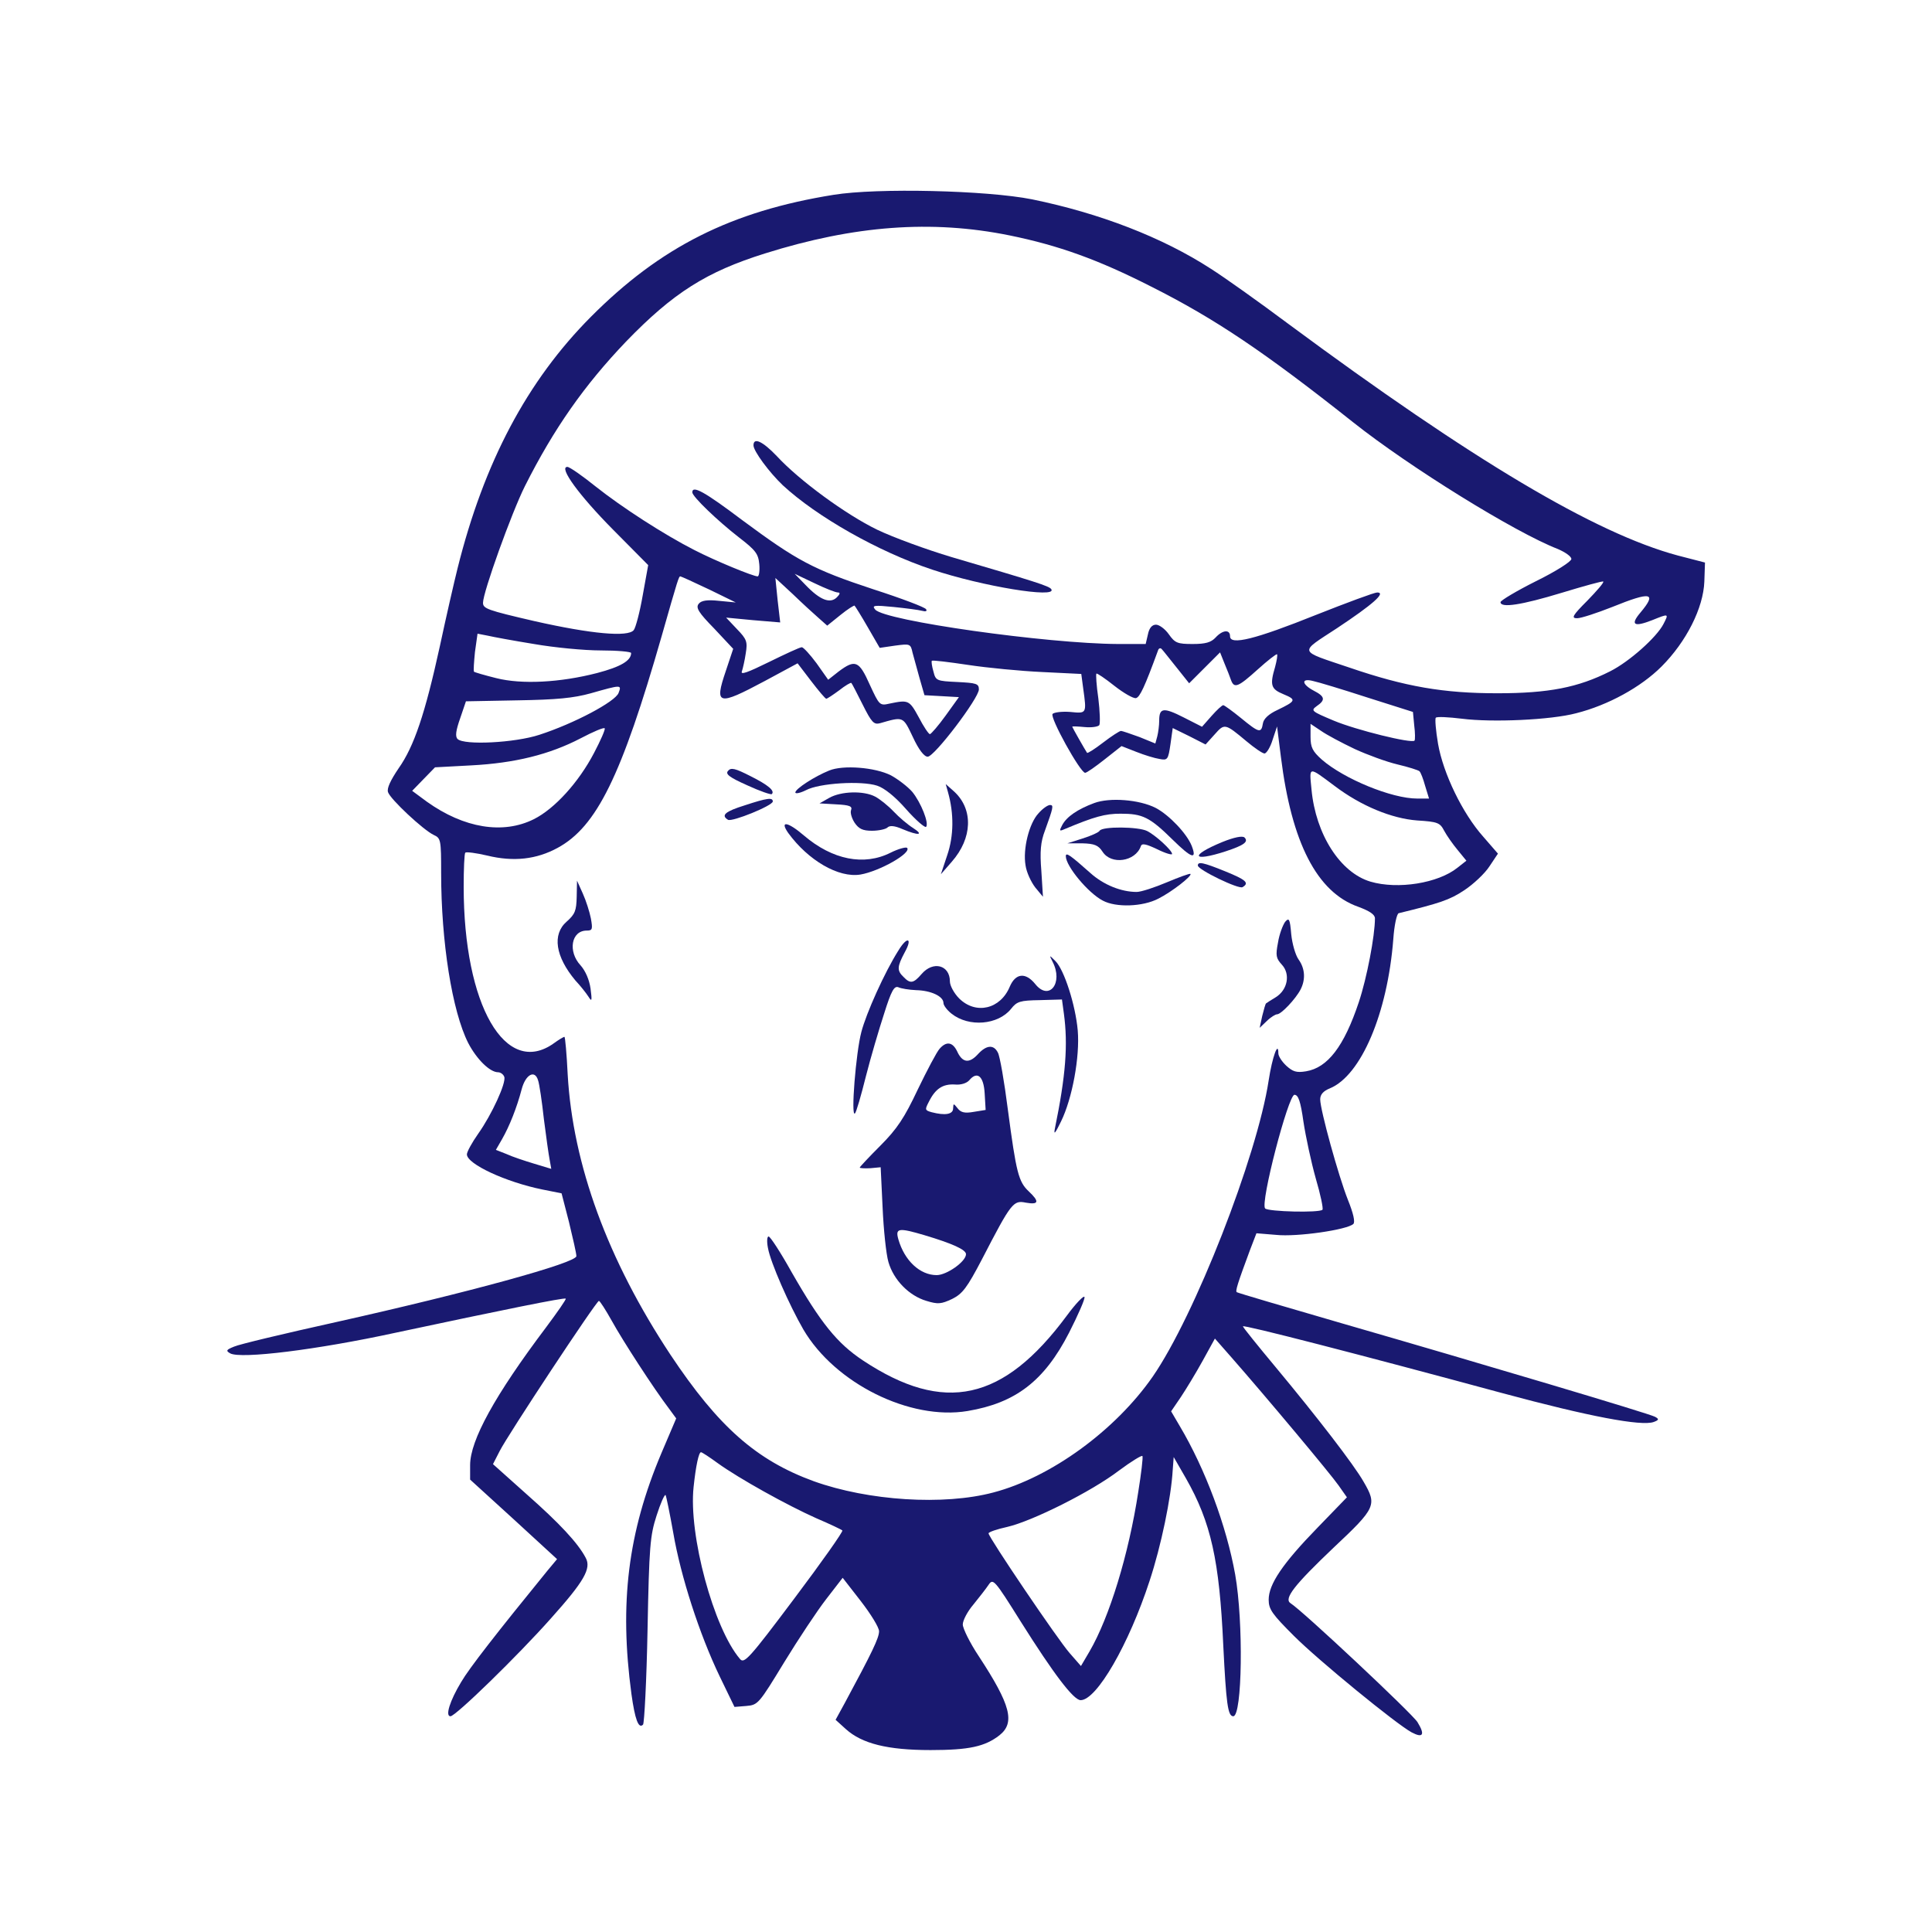 <?xml version="1.0" standalone="no"?>
<!DOCTYPE svg PUBLIC "-//W3C//DTD SVG 20010904//EN"
 "http://www.w3.org/TR/2001/REC-SVG-20010904/DTD/svg10.dtd">
<svg version="1.0" xmlns="http://www.w3.org/2000/svg"
 width="600pt" height="600pt" viewBox="0 0 600 600"
 preserveAspectRatio="xMidYMid meet">

<g transform="translate(0,600) scale(0.1,-0.1)"
fill="midnightblue" stroke="none">

<path d="M2589 5395 c-318 -51 -538 -162 -754 -379 -198 -199 -332 -452 -414
-781 -11 -44 -36 -153 -55 -242 -46 -210 -80 -311 -128 -379 -25 -37 -37 -62
-33 -74 7 -22 110 -118 142 -133 22 -10 23 -15 23 -118 0 -214 34 -429 84
-528 26 -50 67 -91 93 -91 7 0 16 -6 19 -14 7 -18 -39 -118 -81 -177 -19 -27
-35 -56 -35 -64 0 -30 121 -86 234 -109 l60 -12 23 -89 c12 -50 23 -97 23
-106 0 -21 -335 -113 -747 -205 -158 -35 -301 -69 -316 -76 -25 -10 -26 -13
-12 -21 33 -18 269 11 513 64 333 71 525 110 529 106 2 -2 -26 -42 -61 -89
-159 -211 -236 -351 -236 -428 l0 -45 135 -123 135 -124 -30 -36 c-158 -194
-243 -303 -268 -346 -35 -58 -50 -106 -33 -106 16 0 210 189 312 304 103 115
126 155 108 188 -24 46 -82 108 -184 198 l-104 93 21 41 c24 48 300 466 308
466 3 0 21 -28 40 -62 33 -60 130 -210 178 -273 l22 -30 -46 -108 c-104 -246
-131 -466 -93 -748 11 -79 22 -109 36 -95 4 4 11 137 14 294 5 261 8 293 28
355 12 38 25 67 28 64 2 -3 13 -56 24 -118 23 -134 81 -314 144 -445 l46 -95
37 3 c36 3 39 7 117 135 44 72 103 161 131 197 l51 66 56 -72 c31 -40 57 -82
57 -94 0 -21 -22 -66 -106 -222 l-29 -53 32 -29 c50 -45 129 -65 263 -65 120
0 169 11 214 46 49 39 35 94 -64 245 -28 42 -50 87 -50 99 0 13 15 41 33 62
17 21 39 49 47 61 14 21 18 17 100 -114 102 -162 164 -244 186 -244 50 0 150
174 214 370 36 109 67 258 72 345 l3 40 38 -66 c78 -137 104 -255 116 -519 9
-180 14 -220 31 -220 28 0 32 293 6 440 -27 151 -93 328 -172 461 l-27 46 30
44 c16 24 47 75 68 113 l38 69 51 -58 c107 -122 308 -362 333 -398 l26 -37
-91 -94 c-109 -112 -152 -176 -152 -224 0 -30 11 -45 78 -112 77 -77 318 -274
366 -300 36 -19 42 -7 18 32 -18 28 -357 346 -394 369 -22 14 12 57 134 173
131 123 135 132 93 204 -30 53 -145 202 -274 357 -55 66 -101 123 -101 126 0
6 361 -87 804 -207 270 -73 434 -104 472 -90 16 6 17 9 4 16 -18 10 -532 163
-975 291 -176 51 -322 94 -324 96 -5 3 2 26 41 131 l20 52 61 -5 c65 -7 222
16 240 34 6 6 0 33 -17 75 -29 73 -86 279 -86 312 0 15 10 26 30 34 97 40 179
233 197 463 3 44 11 80 17 81 127 31 158 41 203 71 29 19 65 53 79 75 l26 39
-46 53 c-64 72 -124 196 -140 288 -7 41 -10 78 -7 81 3 4 40 2 81 -3 94 -12
276 -4 355 17 99 25 201 81 265 145 77 77 130 182 133 264 l2 59 -85 22 c-256
69 -636 295 -1210 720 -91 68 -198 144 -239 170 -151 98 -346 173 -556 216
-141 28 -481 36 -616 14z m546 -126 c152 -31 275 -75 440 -159 199 -100 353
-204 628 -422 174 -138 501 -341 635 -393 23 -10 42 -23 42 -31 0 -8 -49 -39
-110 -69 -60 -30 -110 -60 -110 -65 0 -19 65 -9 190 29 69 21 127 37 129 35 3
-3 -20 -29 -49 -59 -47 -47 -51 -55 -32 -55 12 0 61 16 109 35 121 49 140 45
87 -18 -32 -38 -19 -45 37 -23 52 21 52 21 35 -12 -21 -41 -106 -117 -166
-147 -99 -50 -190 -68 -350 -68 -166 0 -285 20 -460 80 -160 54 -157 44 -38
122 110 73 154 111 125 111 -9 0 -95 -32 -191 -70 -187 -75 -266 -95 -266 -66
0 22 -23 20 -45 -4 -14 -15 -31 -20 -71 -20 -47 0 -55 3 -74 30 -12 17 -30 30
-40 30 -12 0 -21 -10 -25 -30 l-7 -30 -86 0 c-220 1 -725 72 -754 107 -11 13
-4 14 57 8 39 -4 78 -9 89 -12 11 -3 16 -1 12 5 -3 6 -77 34 -164 62 -188 62
-237 89 -406 214 -118 89 -156 110 -156 87 0 -13 78 -88 145 -140 52 -40 60
-51 63 -83 2 -21 -1 -38 -5 -38 -14 0 -131 48 -197 82 -94 48 -224 132 -306
197 -41 33 -81 61 -88 61 -28 0 36 -88 142 -195 l109 -110 -17 -94 c-9 -52
-22 -101 -28 -108 -18 -22 -131 -12 -308 28 -147 34 -160 39 -160 57 0 33 89
280 130 362 90 179 185 314 314 449 147 152 250 217 432 274 277 87 517 105
759 56z m-533 -1109 c8 0 7 -5 -3 -15 -21 -21 -53 -8 -97 38 l-34 35 61 -29
c33 -16 66 -29 73 -29z m-401 10 l84 -41 -52 5 c-37 4 -55 1 -63 -9 -10 -12
-1 -27 48 -77 l59 -63 -23 -69 c-36 -106 -25 -109 121 -31 l102 55 42 -55 c23
-30 44 -55 47 -55 3 0 21 12 40 26 19 15 36 25 38 23 2 -2 18 -33 35 -67 28
-56 35 -63 54 -58 73 21 71 22 102 -43 18 -39 35 -61 46 -61 21 0 159 182 159
209 0 18 -8 20 -67 23 -64 3 -67 4 -74 32 -5 17 -7 32 -5 34 3 2 53 -4 113
-13 59 -9 163 -19 229 -22 l122 -6 6 -45 c11 -79 11 -78 -40 -73 -25 2 -50 -1
-55 -6 -10 -10 86 -183 101 -183 5 0 32 19 61 42 l52 41 46 -18 c25 -10 58
-20 72 -22 25 -5 27 -2 34 46 l7 50 51 -25 51 -26 28 31 c31 35 32 35 99 -21
25 -21 50 -38 56 -38 6 0 18 19 25 42 l14 42 12 -95 c33 -266 112 -420 240
-465 35 -13 52 -24 52 -36 0 -54 -25 -185 -50 -260 -46 -138 -97 -204 -164
-215 -30 -5 -41 -1 -61 17 -14 13 -25 30 -25 39 0 40 -19 -12 -30 -84 -36
-237 -230 -732 -360 -920 -116 -167 -316 -313 -495 -360 -154 -41 -388 -26
-558 35 -178 65 -296 169 -445 393 -195 295 -303 590 -319 870 -3 64 -8 117
-10 117 -3 0 -18 -9 -33 -20 -150 -107 -280 118 -280 486 0 55 2 103 5 106 3
3 34 -1 68 -9 82 -20 153 -12 219 24 121 66 198 222 323 658 51 179 53 185 58
185 2 0 42 -18 88 -40z m341 -89 l27 -24 41 33 c22 18 43 31 44 29 2 -2 21
-32 41 -67 l37 -64 48 7 c46 6 48 6 54 -22 4 -15 14 -51 22 -80 l15 -52 54 -3
53 -3 -41 -57 c-23 -32 -45 -57 -49 -58 -4 0 -20 24 -35 53 -29 53 -32 54 -90
42 -31 -7 -32 -6 -62 59 -33 74 -45 79 -96 41 l-33 -26 -36 51 c-20 27 -41 50
-46 50 -6 0 -51 -21 -102 -46 -65 -32 -89 -41 -84 -29 3 9 9 35 12 56 6 36 3
44 -27 75 l-34 36 84 -8 84 -7 -8 69 -7 69 54 -50 c29 -28 65 -61 80 -74z
m-884 -81 c63 -11 156 -20 208 -20 52 0 94 -4 94 -8 0 -24 -33 -43 -105 -62
-116 -30 -235 -36 -314 -16 -36 9 -67 18 -69 20 -2 3 0 30 3 61 l8 57 31 -6
c17 -4 82 -16 144 -26z m1996 -73 l39 -49 48 48 48 48 14 -35 c8 -19 17 -42
20 -51 10 -27 22 -22 83 33 31 28 58 49 60 47 2 -3 -1 -20 -6 -39 -17 -57 -13
-69 26 -85 41 -17 39 -21 -19 -49 -28 -13 -43 -28 -45 -42 -5 -31 -12 -29 -68
17 -27 22 -52 40 -55 40 -4 0 -20 -15 -36 -33 l-30 -34 -57 29 c-63 32 -76 30
-76 -10 0 -15 -3 -37 -6 -49 l-6 -22 -49 20 c-28 10 -53 19 -58 19 -4 0 -29
-16 -55 -36 -26 -20 -48 -34 -50 -32 -5 7 -46 79 -46 81 0 2 17 1 39 -1 21 -2
41 1 45 6 3 5 2 43 -3 83 -6 41 -8 75 -6 77 2 2 27 -15 56 -38 28 -22 59 -40
67 -38 12 3 27 35 68 147 2 8 8 10 12 5 5 -5 25 -31 46 -57z m592 -93 l142
-45 4 -42 c3 -23 3 -44 1 -47 -8 -10 -182 33 -251 62 -69 29 -72 31 -53 45 28
19 26 30 -9 48 -38 20 -40 40 -2 30 15 -3 91 -26 168 -51z m-2325 14 c-10 -27
-138 -95 -246 -130 -76 -25 -234 -33 -254 -13 -8 8 -5 27 8 64 l18 53 159 3
c123 2 175 7 229 22 95 27 96 27 86 1z m-76 -186 c-48 -92 -123 -174 -187
-206 -96 -48 -217 -28 -332 54 l-46 34 35 36 36 37 112 6 c136 7 244 34 340
84 40 21 73 35 75 31 2 -4 -13 -38 -33 -76z m2362 12 c39 -18 99 -40 133 -48
34 -8 65 -18 68 -21 4 -3 12 -24 18 -46 l12 -39 -37 0 c-79 0 -227 61 -296
121 -29 26 -35 38 -35 71 l0 40 33 -22 c17 -12 64 -37 104 -56z m-62 -115 c82
-62 177 -101 256 -107 64 -4 71 -7 84 -32 8 -15 27 -42 42 -60 l27 -33 -28
-22 c-60 -48 -185 -68 -270 -43 -94 28 -170 147 -183 286 -7 73 -11 73 72 11z
m-2456 -1034 c7 -55 15 -112 18 -127 l5 -28 -53 16 c-30 9 -69 22 -86 30 l-33
13 19 33 c23 40 46 98 61 155 12 46 41 62 51 28 4 -11 12 -65 18 -120z m2359
-9 c7 -46 24 -125 38 -175 15 -51 24 -94 21 -98 -10 -10 -168 -6 -178 4 -16
16 72 353 91 353 12 0 19 -20 28 -84z m-1819 -1060 c65 -47 216 -131 306 -171
42 -18 78 -35 81 -38 3 -3 -64 -98 -149 -211 -141 -188 -156 -204 -169 -188
-82 96 -160 386 -144 534 7 66 16 108 23 108 3 0 26 -15 52 -34z m1306 -89
c-30 -196 -90 -390 -151 -495 l-27 -46 -35 40 c-37 42 -252 360 -252 372 0 4
26 13 58 20 78 18 262 110 347 175 39 29 72 49 73 45 2 -5 -4 -55 -13 -111z"/>
<path d="M2340 4617 c0 -18 49 -84 91 -124 106 -98 296 -206 464 -262 156 -52
388 -90 370 -61 -6 10 -48 23 -310 100 -77 23 -181 61 -231 85 -97 47 -242
153 -312 229 -43 45 -72 59 -72 33z"/>
<path d="M2261 3606 c-9 -10 4 -20 60 -45 39 -18 74 -30 76 -27 10 10 -11 28
-67 56 -47 24 -60 27 -69 16z"/>
<path d="M2575 3607 c-45 -18 -105 -57 -105 -68 0 -5 15 -2 33 7 41 22 172 30
221 14 22 -7 56 -34 90 -73 30 -34 58 -58 62 -55 10 11 -16 76 -43 109 -14 16
-44 39 -66 51 -49 25 -149 33 -192 15z"/>
<path d="M2944 3540 c19 -67 18 -136 -2 -195 l-20 -60 34 39 c64 73 67 162 8
217 l-27 24 7 -25z"/>
<path d="M2575 3522 l-30 -17 52 -3 c41 -2 51 -6 46 -18 -3 -8 2 -25 11 -39
13 -19 25 -25 54 -25 21 0 43 5 48 10 7 7 22 6 47 -5 50 -21 68 -19 32 4 -16
10 -43 33 -60 51 -16 17 -42 38 -57 46 -36 19 -106 17 -143 -4z"/>
<path d="M2313 3499 c-61 -19 -75 -31 -52 -45 13 -7 139 44 139 57 0 13 -17
11 -87 -12z"/>
<path d="M3398 3506 c-51 -19 -85 -42 -99 -68 -10 -19 -9 -20 7 -13 93 39 126
48 174 48 68 0 90 -10 162 -81 59 -58 76 -63 59 -19 -15 38 -70 96 -112 118
-51 26 -143 33 -191 15z"/>
<path d="M3225 3474 c-29 -31 -49 -111 -40 -162 3 -21 17 -51 30 -68 l24 -29
-5 80 c-5 61 -2 91 11 125 26 72 28 80 16 80 -7 0 -23 -11 -36 -26z"/>
<path d="M2448 3413 c62 -85 156 -140 224 -129 59 10 160 67 145 83 -4 3 -27
-3 -51 -15 -83 -42 -181 -22 -269 53 -50 43 -77 48 -49 8z"/>
<path d="M3415 3420 c-3 -5 -27 -16 -53 -24 l-47 -15 46 0 c38 -1 50 -6 63
-26 27 -42 102 -31 119 17 3 10 16 7 50 -9 26 -13 47 -19 47 -15 0 11 -50 57
-77 71 -27 14 -140 15 -148 1z"/>
<path d="M3796 3385 c-102 -42 -95 -63 10 -29 58 19 72 30 59 43 -6 6 -32 1
-69 -14z"/>
<path d="M3310 3341 c0 -31 70 -115 115 -138 41 -22 124 -19 172 6 42 21 106
71 100 77 -2 2 -35 -10 -73 -26 -38 -16 -80 -30 -94 -30 -48 0 -103 22 -144
59 -63 56 -76 65 -76 52z"/>
<path d="M3720 3312 c0 -13 128 -75 139 -67 22 13 10 23 -54 49 -69 28 -85 31
-85 18z"/>
<path d="M1791 3215 c-1 -43 -5 -54 -31 -77 -46 -40 -35 -109 27 -183 16 -17
34 -40 41 -51 10 -16 11 -12 6 26 -4 28 -16 55 -31 72 -40 43 -29 108 19 108
18 0 19 4 13 38 -4 20 -15 55 -25 77 l-18 40 -1 -50z"/>
<path d="M3991 3137 c-7 -10 -18 -38 -22 -64 -8 -41 -6 -49 12 -69 27 -29 18
-78 -19 -101 -15 -9 -29 -18 -30 -19 -2 -1 -7 -19 -12 -39 l-8 -37 22 21 c12
12 27 21 32 21 13 0 58 48 73 77 16 31 14 65 -6 93 -10 14 -20 49 -23 79 -4
48 -7 52 -19 38z"/>
<path d="M2790 3048 c-43 -68 -100 -195 -115 -253 -17 -64 -33 -265 -20 -253
4 3 19 55 34 115 15 59 41 147 57 196 22 70 31 86 44 81 8 -4 33 -8 55 -9 46
-1 85 -19 85 -40 0 -7 11 -22 25 -33 54 -43 145 -35 185 15 18 23 28 26 89 27
l69 2 6 -44 c13 -96 6 -192 -28 -357 -4 -21 1 -15 19 22 35 71 59 201 52 283
-7 79 -42 188 -69 215 -20 20 -20 20 -9 -2 34 -66 -11 -123 -54 -69 -30 37
-61 34 -79 -8 -29 -70 -105 -88 -157 -37 -16 16 -29 40 -29 53 0 51 -52 65
-88 23 -25 -29 -35 -31 -56 -9 -21 20 -20 32 4 77 25 45 7 50 -20 5z"/>
<path d="M2918 2743 c-9 -10 -39 -67 -68 -127 -41 -87 -64 -122 -116 -174 -35
-35 -64 -66 -64 -68 0 -2 15 -3 33 -2 l32 3 6 -125 c3 -69 11 -145 18 -169 16
-56 64 -105 118 -121 36 -11 46 -10 80 6 32 16 46 34 93 124 91 176 97 183
136 175 40 -7 43 3 9 35 -32 30 -39 58 -65 254 -11 87 -25 167 -31 177 -13 26
-36 24 -63 -6 -27 -29 -48 -25 -64 11 -14 28 -33 31 -54 7z m140 -139 l3 -51
-37 -6 c-28 -5 -40 -2 -50 11 -13 16 -13 16 -14 0 0 -19 -25 -23 -67 -12 -21
6 -21 8 -8 33 20 40 43 55 80 53 19 -2 37 4 45 13 25 30 45 13 48 -41z m-187
-440 c87 -26 129 -45 129 -59 0 -23 -60 -65 -91 -65 -52 0 -100 45 -119 111
-10 35 0 37 81 13z"/>
<path d="M2385 2124 c8 -45 66 -177 110 -253 98 -167 331 -283 510 -253 149
25 238 93 315 243 28 55 50 105 48 111 -2 6 -27 -20 -55 -58 -197 -266 -381
-306 -633 -139 -80 53 -131 116 -222 275 -34 61 -66 110 -71 110 -5 0 -6 -16
-2 -36z"/>
</g>
</svg>
